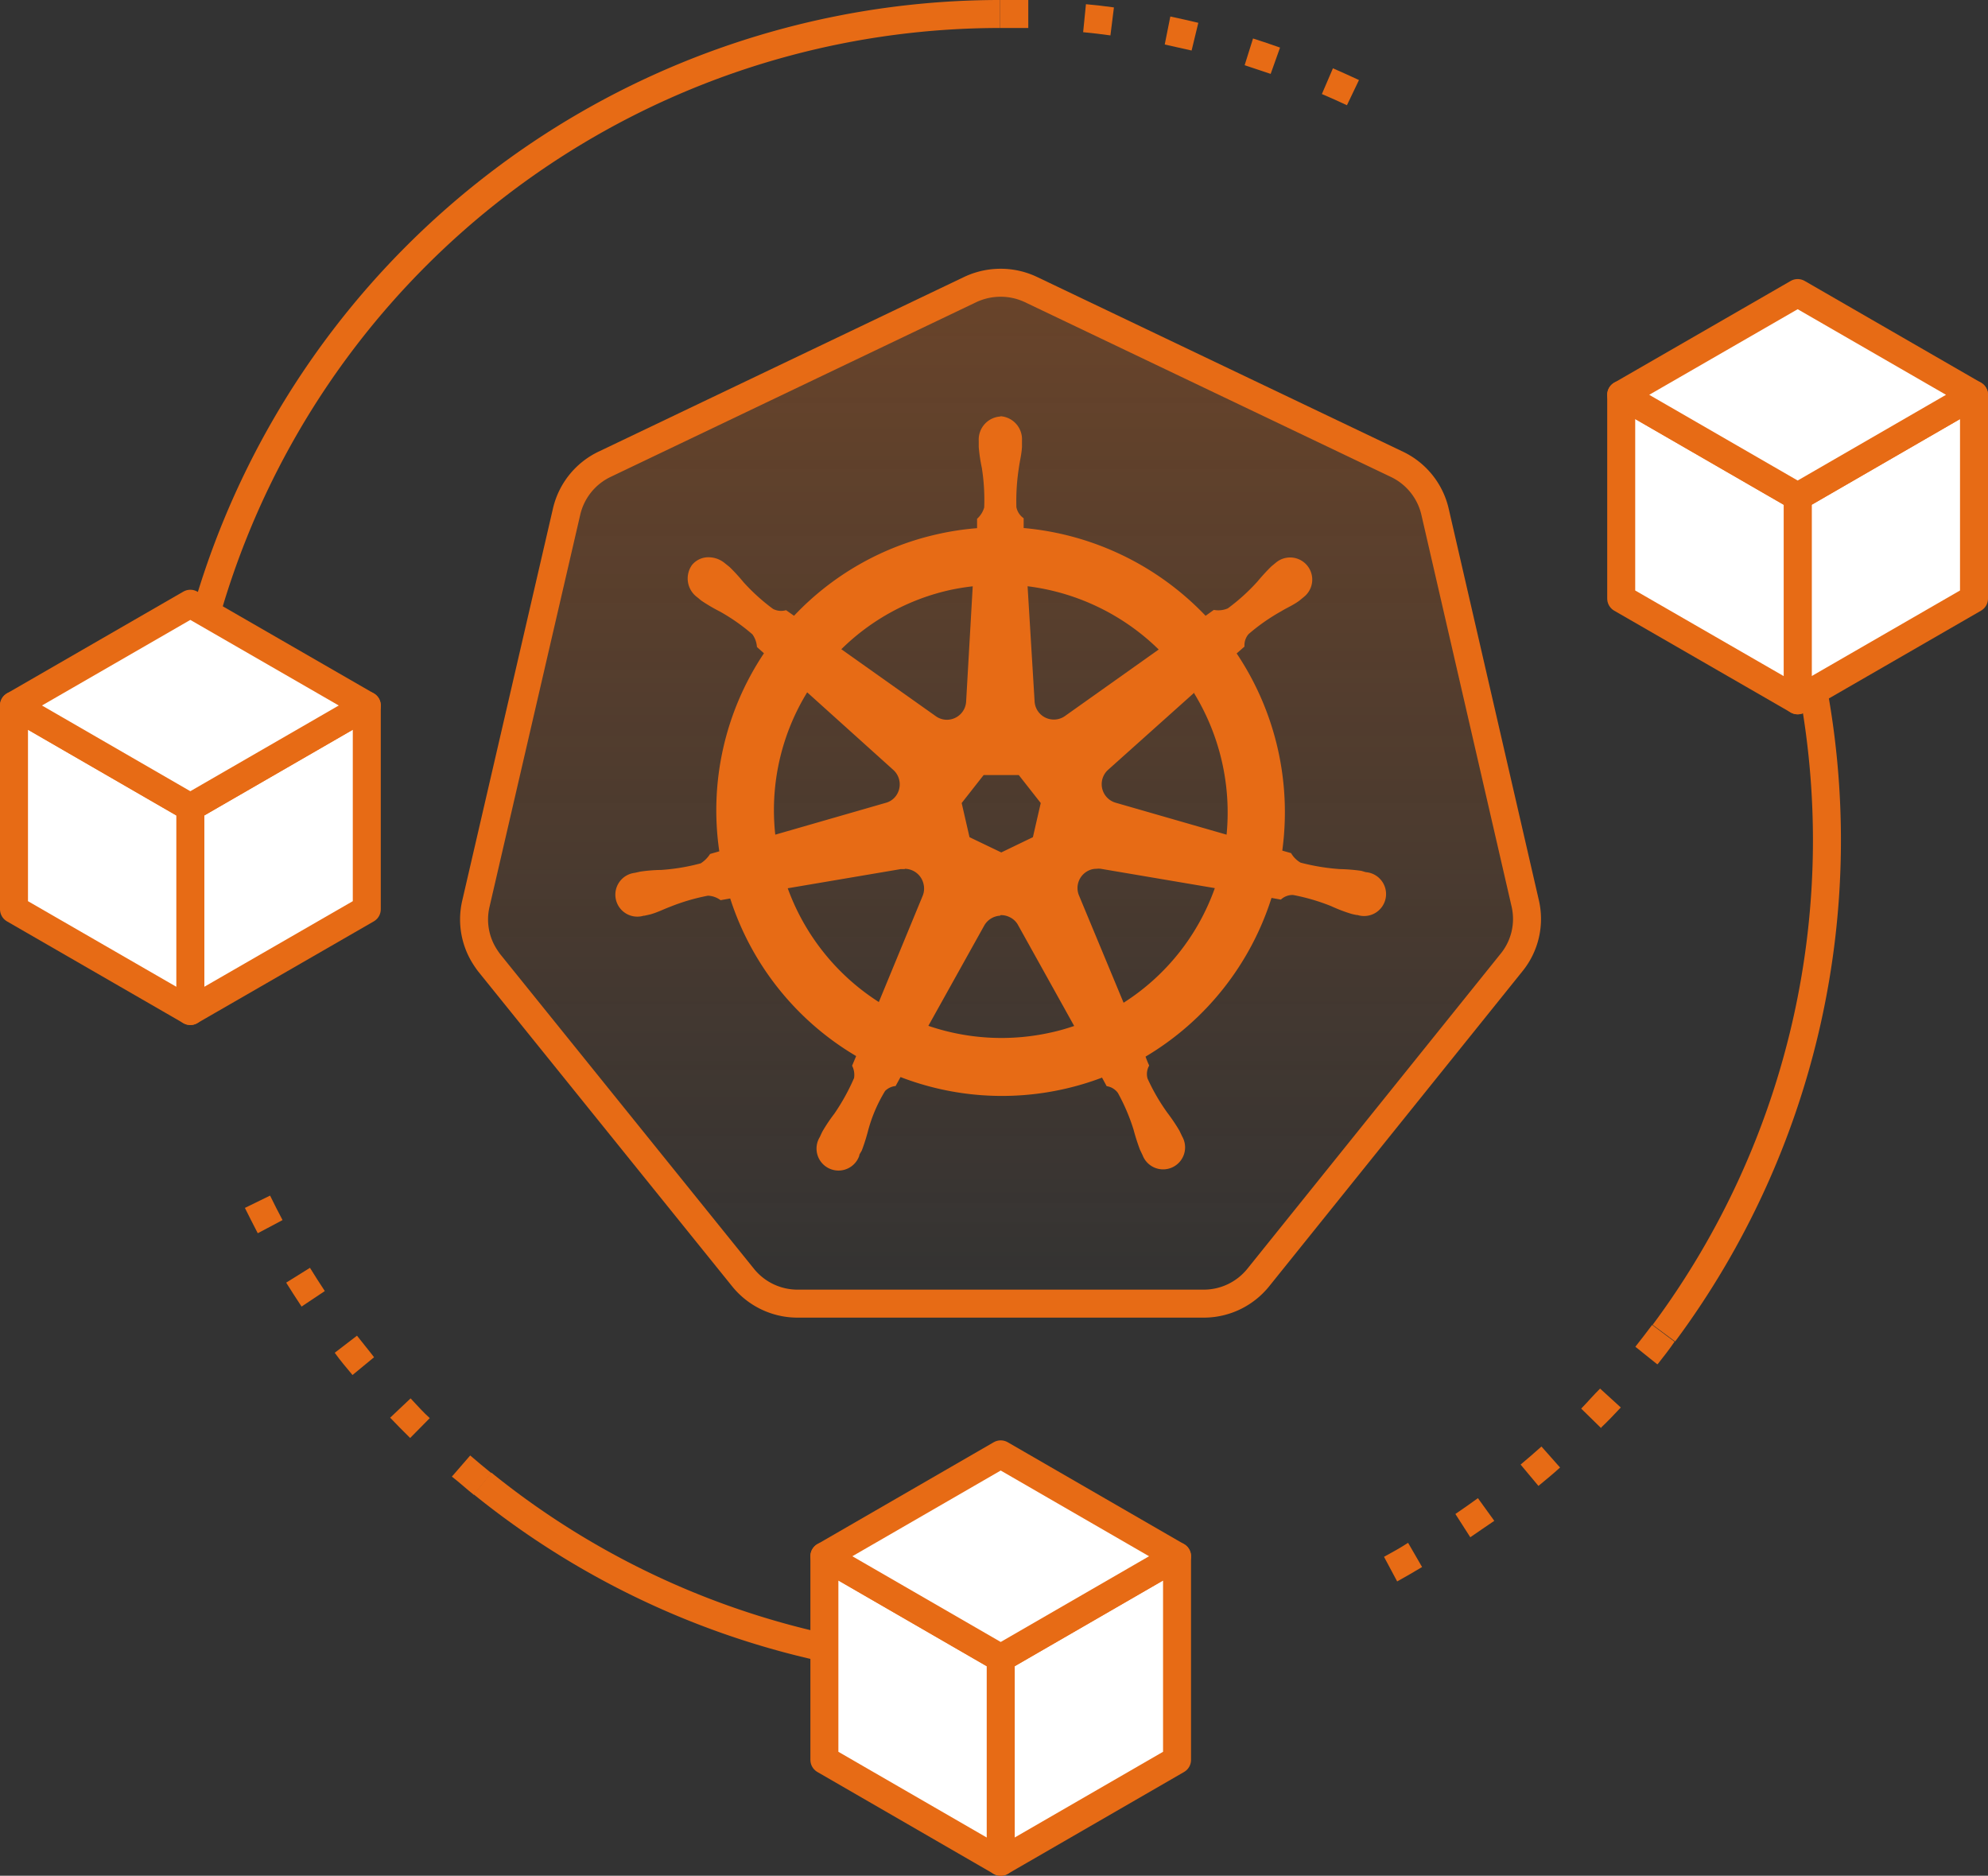 <?xml version="1.0" encoding="UTF-8"?> <svg xmlns="http://www.w3.org/2000/svg" xmlns:xlink="http://www.w3.org/1999/xlink" width="142.06" height="134.03" viewBox="0 0 142.06 134.03"><rect x="0" y="0" width="142.06" height="134.03" fill="#333333" stroke="none"/><defs><style> .cls-1 { fill: #e76b15; } .cls-2 { fill: none; } .cls-2, .cls-3, .cls-4 { stroke: #e76b15; stroke-width: 2px; } .cls-2, .cls-3 { stroke-linejoin: round; } .cls-3 { fill: #fff; stroke-linecap: round; } .cls-4 { stroke-miterlimit: 10; fill: url(#linear-gradient); } </style><linearGradient id="linear-gradient" x1="71.51" y1="93.15" x2="71.51" y2="20.2" gradientUnits="userSpaceOnUse"><stop offset="0" stop-color="#e76b15" stop-opacity="0"></stop><stop offset="1" stop-color="#e76b15" stop-opacity="0.3"></stop></linearGradient></defs><g id="Layer_2" data-name="Layer 2"><g id="Layer_1-2" data-name="Layer 1"><g><path class="cls-1" d="M96.25,7.52c-.59-.28-1.18-.54-1.79-.8l.79-1.84q.94.41,1.86.84ZM90.8,5.28l-1.86-.62.6-1.91c.65.21,1.29.42,1.93.65ZM85.15,3.61l-1.92-.43.4-2c.67.14,1.33.29,2,.45Zm-5.8-1.08c-.65-.09-1.3-.17-1.95-.23l.2-2c.68.06,1.35.14,2,.23ZM73.48,2c-.66,0-1.31,0-2,0V0c.68,0,1.36,0,2,0Z"></path><path class="cls-2" d="M12.47,60a59,59,0,0,1,59-59"></path><path class="cls-1" d="M33.86,106.81c-.53-.42-1-.86-1.57-1.3L33.6,104c.5.43,1,.85,1.51,1.26Zm-4.55-4.06c-.49-.48-1-1-1.43-1.45l1.46-1.38c.45.48.91,1,1.37,1.41Zm-4.12-4.5c-.43-.52-.85-1-1.27-1.59l1.59-1.22c.4.52.81,1,1.22,1.54Zm-3.64-4.89c-.38-.57-.74-1.14-1.1-1.71l1.7-1.06c.34.56.7,1.11,1.06,1.66Zm-3.13-5.24c-.31-.6-.62-1.2-.92-1.81l1.8-.88c.29.59.58,1.17.89,1.75Z"></path><path class="cls-2" d="M63,118.48A58.8,58.8,0,0,1,34.48,106"></path><path class="cls-1" d="M99.84,113l-.94-1.76c.57-.31,1.15-.63,1.72-1l1,1.73C101,112.34,100.44,112.67,99.84,113Zm5.23-3.15L104,108.18c.54-.37,1.08-.74,1.61-1.13l1.17,1.62C106.18,109.07,105.63,109.46,105.07,109.84Zm4.87-3.67-1.28-1.53c.5-.42,1-.85,1.49-1.29l1.33,1.5C111,105.3,110.46,105.74,109.94,106.17Zm4.48-4.13-1.43-1.4c.46-.47.91-1,1.35-1.43l1.48,1.35C115.36,101.06,114.9,101.55,114.42,102Zm4-4.57-1.56-1.25q.61-.77,1.2-1.56l1.6,1.2C119.3,96.4,118.88,96.94,118.46,97.47Z"></path><path class="cls-2" d="M119.57,25.74a59.06,59.06,0,0,1-.67,69.52"></path><g><polygon class="cls-3" points="84.11 125.75 71.51 133.03 71.51 118.48 84.11 111.2 84.11 125.75"></polygon><polygon class="cls-3" points="58.91 125.75 71.51 133.03 71.51 118.48 58.91 111.2 58.91 125.75"></polygon><polygon class="cls-3" points="71.51 118.48 84.11 111.2 71.51 103.92 58.91 111.2 71.51 118.48"></polygon></g><g><polygon class="cls-3" points="141.06 42.77 128.46 50.04 128.46 35.49 141.06 28.21 141.06 42.77"></polygon><polygon class="cls-3" points="115.85 42.77 128.46 50.04 128.46 35.49 115.85 28.21 115.85 42.77"></polygon><polygon class="cls-3" points="128.46 35.49 141.06 28.21 128.46 20.94 115.85 28.21 128.46 35.49"></polygon></g><g><polygon class="cls-3" points="26.21 64.97 13.6 72.24 13.6 57.69 26.21 50.41 26.21 64.97"></polygon><polygon class="cls-3" points="1 64.97 13.6 72.24 13.6 57.69 1 50.41 1 64.97"></polygon><polygon class="cls-3" points="13.6 57.69 26.21 50.41 13.6 43.14 1 50.41 13.6 57.69"></polygon></g><g id="layer1"><path id="path3055" class="cls-4" d="M71.25,20.21a5.08,5.08,0,0,0-1.92.48L43.19,33.18a5,5,0,0,0-2.7,3.37L34,64.6a4.94,4.94,0,0,0,.68,3.8c.09.14.18.27.28.4L53.1,91.29A5,5,0,0,0,57,93.15H86a5,5,0,0,0,3.91-1.86L108,68.79a4.93,4.93,0,0,0,1-4.2l-6.46-28.05a5,5,0,0,0-2.71-3.36L73.67,20.69A5.05,5.05,0,0,0,71.25,20.21Z"></path><g id="g3052"><path id="path3059" class="cls-1" d="M71.51,29.76a1.65,1.65,0,0,0-1.57,1.73s0,0,0,.05,0,.29,0,.4a11.61,11.61,0,0,0,.22,1.49,14.48,14.48,0,0,1,.17,2.83,1.71,1.71,0,0,1-.51.81l0,.67a19.76,19.76,0,0,0-2.83.43A20.14,20.14,0,0,0,56.74,44l-.57-.4a1.25,1.25,0,0,1-.93-.09,14.16,14.16,0,0,1-2.11-1.91,13,13,0,0,0-1-1.09l-.35-.28a1.82,1.82,0,0,0-1.09-.41,1.51,1.51,0,0,0-1.24.55,1.66,1.66,0,0,0,.38,2.31l0,0c.1.08.22.19.32.26a12.52,12.52,0,0,0,1.3.76,13.92,13.92,0,0,1,2.32,1.63,1.76,1.76,0,0,1,.32.9l.5.45A20.19,20.19,0,0,0,51.4,60.83l-.66.19a2.14,2.14,0,0,1-.67.67,14.52,14.52,0,0,1-2.81.47,11.34,11.34,0,0,0-1.5.12l-.41.09h0A1.57,1.57,0,1,0,46,65.43h.06l.4-.09c.54-.15.93-.36,1.41-.54a14.57,14.57,0,0,1,2.72-.8,1.63,1.63,0,0,1,.9.32l.69-.12a20.27,20.27,0,0,0,9,11.26l-.29.69a1.44,1.44,0,0,1,.14.88,15.18,15.18,0,0,1-1.41,2.55,11.83,11.83,0,0,0-.84,1.25c-.06.11-.14.29-.2.42a1.57,1.57,0,1,0,2.82,1.34h0c0-.12.14-.28.19-.4a13.82,13.82,0,0,0,.45-1.43,10.79,10.79,0,0,1,1.21-2.81A1.25,1.25,0,0,1,64,77.6l.35-.64a20.16,20.16,0,0,0,11.75.84A19.92,19.92,0,0,0,78.75,77l.33.61a1.21,1.21,0,0,1,.8.48A14,14,0,0,1,81,80.71a14.92,14.92,0,0,0,.46,1.44l.19.4a1.57,1.57,0,1,0,2.83-1.34l-.2-.42a13,13,0,0,0-.84-1.25A14.2,14.2,0,0,1,82,77.06a1.2,1.2,0,0,1,.12-.92,6.86,6.86,0,0,1-.26-.64,20.33,20.33,0,0,0,9-11.34l.67.12a1.22,1.22,0,0,1,.87-.33,14.44,14.44,0,0,1,2.73.8,11.16,11.16,0,0,0,1.41.54,4,4,0,0,0,.4.09H97a1.57,1.57,0,1,0,.7-3.05c-.13,0-.33-.09-.46-.11a13,13,0,0,0-1.5-.12,15.27,15.27,0,0,1-2.8-.46,1.83,1.83,0,0,1-.68-.68l-.63-.18a20.38,20.38,0,0,0-3.26-14.09l.56-.49a1.22,1.22,0,0,1,.29-.89,14,14,0,0,1,2.33-1.63c.44-.27.85-.43,1.3-.76l.34-.28a1.57,1.57,0,1,0-2-2.45l-.34.28a15,15,0,0,0-1,1.09,14.16,14.16,0,0,1-2.11,1.91,1.73,1.73,0,0,1-1,.11l-.59.42a20.47,20.47,0,0,0-13-6.27c0-.21,0-.59,0-.7a1.26,1.26,0,0,1-.52-.79,15.39,15.39,0,0,1,.18-2.83c.07-.51.19-.94.22-1.49,0-.13,0-.31,0-.45a1.65,1.65,0,0,0-1.56-1.73Zm-2,12.13-.47,8.21h0a1.38,1.38,0,0,1-1.38,1.33,1.36,1.36,0,0,1-.81-.27h0l-6.73-4.77a16,16,0,0,1,7.76-4.23A16.21,16.21,0,0,1,69.55,41.89Zm3.92,0a16.25,16.25,0,0,1,9.37,4.52l-6.68,4.74h0a1.38,1.38,0,0,1-1.89-.25,1.37,1.37,0,0,1-.3-.8h0ZM57.68,49.47,63.82,55v0A1.39,1.39,0,0,1,64,56.9a1.32,1.32,0,0,1-.72.47v0l-7.88,2.27A16.09,16.09,0,0,1,57.68,49.47Zm27.61,0a16.35,16.35,0,0,1,2.36,10.17l-7.92-2.28v0A1.38,1.38,0,0,1,79.19,55h0l6.11-5.47Zm-15,5.91h2.51l1.57,2-.56,2.44-2.26,1.09-2.27-1.09-.56-2.44Zm8.07,6.7a1.08,1.08,0,0,1,.31,0l0,0,8.14,1.38a16.09,16.09,0,0,1-6.52,8.19L77.11,64h0a1.38,1.38,0,0,1,.67-1.79,1.25,1.25,0,0,1,.53-.13Zm-13.69,0A1.39,1.39,0,0,1,66,63.19a1.36,1.36,0,0,1-.08.85l0,0-3.12,7.56a16.2,16.2,0,0,1-6.51-8.13l8.08-1.37h0l.27,0Zm6.83,3.31a1.35,1.35,0,0,1,.64.14,1.32,1.32,0,0,1,.62.59h0l4,7.19c-.51.17-1,.32-1.59.45a16.17,16.17,0,0,1-8.83-.46l4-7.18h0A1.4,1.4,0,0,1,71.46,65.43Z"></path></g></g></g></g></g></svg> 